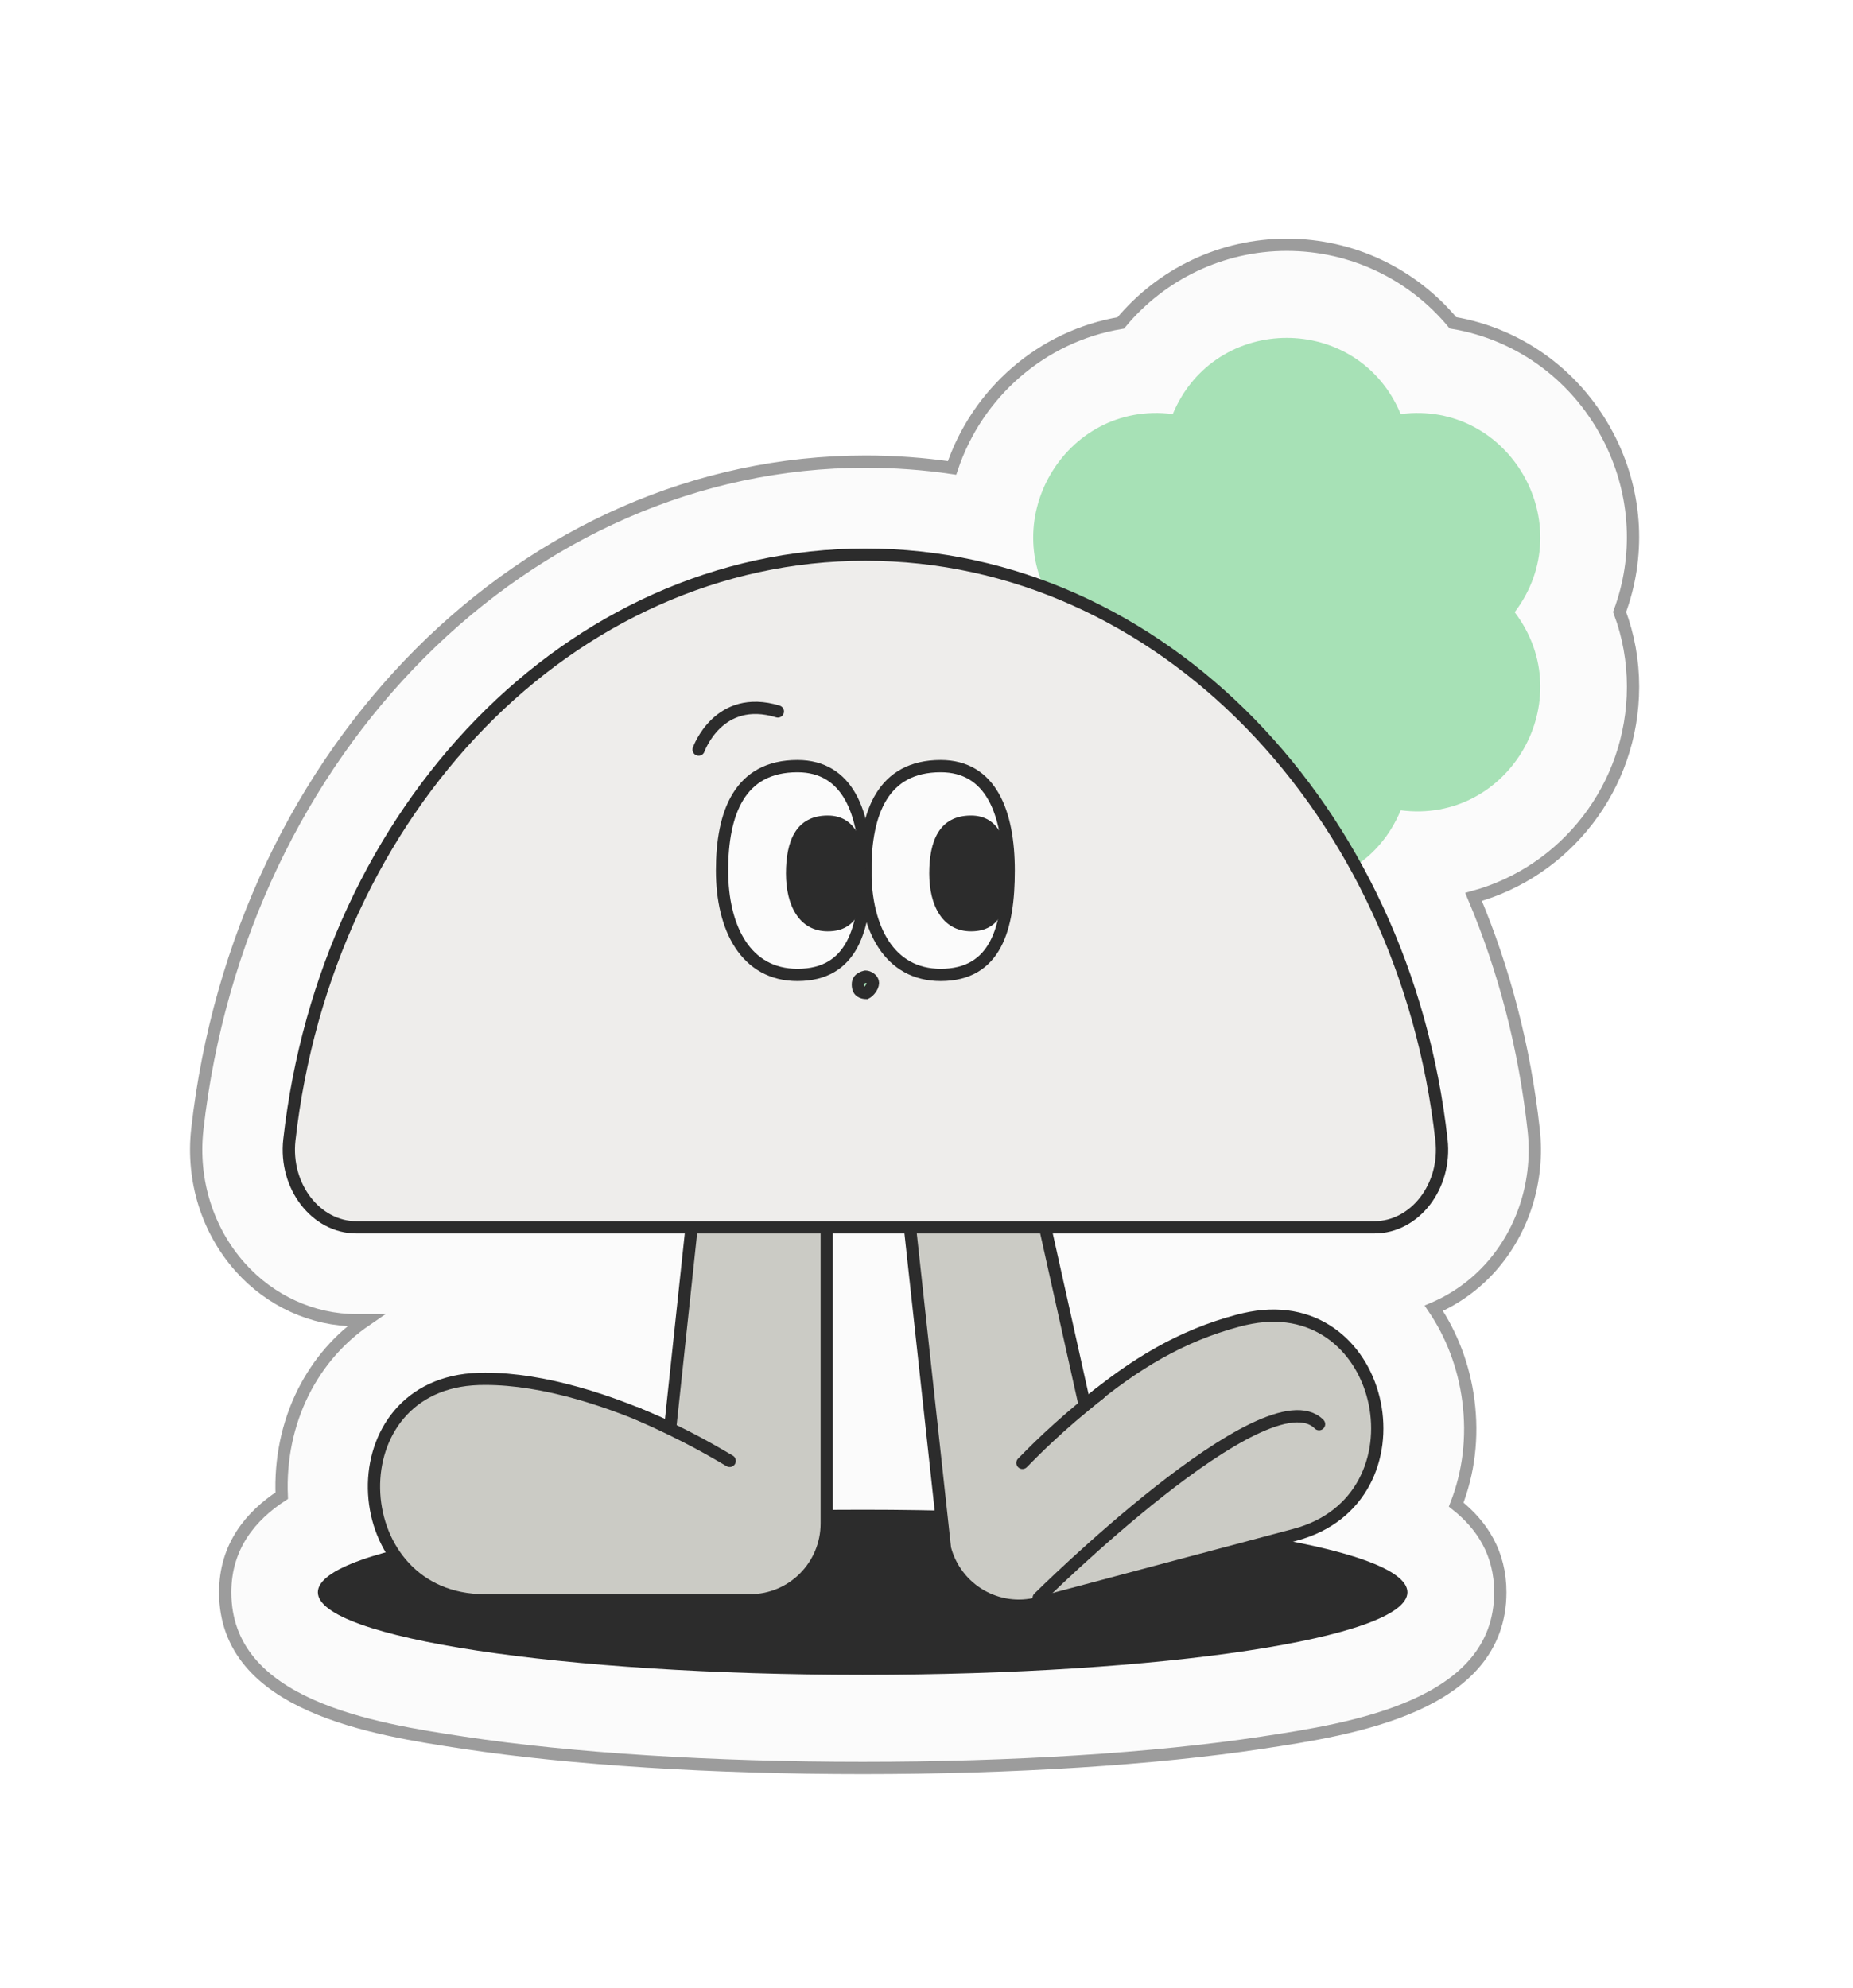 <svg width="151" height="162" viewBox="0 0 151 162" fill="none" xmlns="http://www.w3.org/2000/svg">
<g filter="url(#filter0_g_40000162_4434)">
<g filter="url(#filter1_d_40000162_4434)">
<path d="M71.296 143.062C59.074 143.062 47.523 142.333 38.774 141.006C31.507 139.907 19.352 138.06 19.352 128.747C19.352 124.977 21.466 122.504 23.957 120.875C23.835 117.966 24.42 115.029 25.722 112.434C26.94 110.018 28.676 108.038 30.809 106.579H30.044C26.477 106.579 23.032 105.006 20.579 102.259C17.898 99.256 16.624 95.173 17.077 91.052C20.56 60.016 43.965 36.616 71.532 36.616C73.901 36.616 76.251 36.786 78.582 37.127C80.629 31.017 85.896 26.384 92.332 25.314C95.626 21.344 100.533 18.947 105.865 18.947C111.198 18.947 116.105 21.335 119.399 25.304C124.901 26.223 129.667 29.728 132.234 34.929C134.423 39.373 134.64 44.384 132.979 48.865C133.706 50.807 134.074 52.854 134.074 54.957C134.074 63.142 128.553 70.048 121.079 72.085C123.598 78.044 125.241 84.401 125.977 91.052C126.439 95.154 125.165 99.246 122.494 102.249C121.182 103.718 119.588 104.855 117.842 105.603C119.295 107.754 120.286 110.302 120.654 113.106C121.05 116.138 120.673 119.027 119.663 121.604C121.786 123.281 123.259 125.574 123.259 128.747C123.259 138.06 111.094 139.907 103.827 141.006C95.078 142.333 83.527 143.062 71.305 143.062H71.296Z" fill="#FBFBFB" stroke="#9C9C9C" stroke-miterlimit="10"/>
<path d="M115.142 32.741C124.004 31.595 129.846 41.751 124.429 48.884C129.846 56.018 124.004 66.174 115.142 65.027C111.698 73.307 100.014 73.307 96.569 65.027C87.707 66.174 81.866 56.018 87.283 48.884C81.866 41.751 87.707 31.595 96.569 32.741C100.014 24.461 111.698 24.461 115.142 32.741Z" fill="#A7E1B6"/>
<path d="M71.296 135.474C95.814 135.474 115.69 132.462 115.69 128.747C115.69 125.033 95.814 122.021 71.296 122.021C46.778 122.021 26.902 125.033 26.902 128.747C26.902 132.462 46.778 135.474 71.296 135.474Z" fill="#2C2C2C"/>
<path d="M68.37 59.959V123.139C68.37 126.597 65.577 129.401 62.132 129.401H40.492C29.157 129.401 28.166 112.254 39.473 111.392C39.822 111.363 40.181 111.354 40.548 111.354C45.296 111.354 50.769 113.106 55.611 115.361L61.528 59.968H68.37V59.959Z" fill="#CBCBC5" stroke="#2C2C2C" stroke-miterlimit="10"/>
<path d="M60.462 118.042C59.442 117.455 57.187 116.053 52.864 114.158L60.462 118.042Z" fill="#CBCBC5"/>
<path d="M60.462 118.042C59.442 117.455 57.187 116.053 52.864 114.158" stroke="#2C2C2C" stroke-miterlimit="10" stroke-linecap="round"/>
<path d="M71.296 63.682L78.006 125.185C78.893 128.53 82.3 130.519 85.631 129.628L106.545 124.058C117.502 121.14 114.076 104.315 102.93 106.38C102.581 106.446 102.232 106.522 101.883 106.617C97.296 107.839 93.502 110.084 89.397 113.514L77.902 61.92L71.286 63.682H71.296Z" fill="#CBCBC5" stroke="#2C2C2C" stroke-miterlimit="10"/>
<path d="M84.32 118.203C85.15 117.37 86.981 115.437 90.671 112.491L84.32 118.203Z" fill="#CBCBC5"/>
<path d="M84.32 118.203C85.15 117.37 86.981 115.437 90.671 112.491" stroke="#2C2C2C" stroke-miterlimit="10" stroke-linecap="round"/>
<path d="M85.641 129.212C85.641 129.212 104.242 110.766 108.489 115.048" stroke="#2C2C2C" stroke-miterlimit="10" stroke-linecap="round"/>
<path d="M113.01 99.009H30.045C26.751 99.009 24.165 95.675 24.58 91.895C27.591 64.98 47.466 44.195 71.522 44.195C95.579 44.195 115.454 64.98 118.465 91.895C118.889 95.675 116.294 99.009 113 99.009H113.01Z" fill="#EEEDEB" stroke="#2C2C2C" stroke-miterlimit="10"/>
<path d="M90.671 112.49L90.567 112.585C90.435 112.68 90.303 112.784 90.171 112.898C90.331 112.765 90.501 112.633 90.671 112.49Z" fill="white" stroke="#2C2C2C" stroke-miterlimit="10" stroke-linecap="round"/>
<path d="M83.197 69.935C83.197 74.634 82.149 78.442 77.657 78.442C73.448 78.442 71.513 74.634 71.513 69.935C71.513 65.236 72.938 61.427 77.657 61.427C81.762 61.427 83.197 65.236 83.197 69.935Z" fill="#FBFBFB" stroke="#2C2C2C" stroke-miterlimit="10"/>
<path d="M71.522 69.935C71.522 74.634 70.475 78.442 65.983 78.442C61.774 78.442 59.839 74.634 59.839 69.935C59.839 65.236 61.264 61.427 65.983 61.427C70.088 61.427 71.522 65.236 71.522 69.935Z" fill="#FBFBFB" stroke="#2C2C2C" stroke-miterlimit="10"/>
<path d="M71.522 70.172C71.522 72.777 70.947 74.889 68.455 74.889C66.124 74.889 65.048 72.777 65.048 70.172C65.048 67.566 65.841 65.454 68.455 65.454C70.73 65.454 71.522 67.566 71.522 70.172Z" fill="#2C2C2C"/>
<path d="M83.197 70.172C83.197 72.777 82.621 74.889 80.13 74.889C77.799 74.889 76.723 72.777 76.723 70.172C76.723 67.566 77.515 65.454 80.13 65.454C82.404 65.454 83.197 67.566 83.197 70.172Z" fill="#2C2C2C"/>
<path d="M71.55 78.582C71.638 78.582 71.801 78.63 71.942 78.743C72.074 78.85 72.136 78.972 72.136 79.096C72.136 79.247 72.046 79.465 71.876 79.665C71.797 79.76 71.715 79.832 71.647 79.875C71.612 79.898 71.59 79.907 71.58 79.912C71.443 79.909 71.27 79.878 71.141 79.791C71.04 79.724 70.909 79.587 70.909 79.219C70.909 78.929 71.048 78.788 71.22 78.694C71.314 78.643 71.412 78.61 71.491 78.591C71.507 78.587 71.522 78.585 71.535 78.582H71.55Z" fill="#A7E1B6" stroke="#2C2C2C"/>
<path d="M57.932 60.082C57.932 60.082 59.546 55.497 64.388 56.975" stroke="#2C2C2C" stroke-miterlimit="10" stroke-linecap="round"/>
</g>
</g>
<defs>
<filter id="filter0_g_40000162_4434" x="-0.4" y="-0.4" width="151.8" height="162.8" filterUnits="userSpaceOnUse" color-interpolation-filters="sRGB">
<feFlood flood-opacity="0" result="BackgroundImageFix"/>
<feBlend mode="normal" in="SourceGraphic" in2="BackgroundImageFix" result="shape"/>
<feTurbulence type="fractalNoise" baseFrequency="0.667 0.667" numOctaves="3" seed="7043" />
<feDisplacementMap in="shape" scale="0.8" xChannelSelector="R" yChannelSelector="G" result="displacedImage" width="100%" height="100%" />
<feMerge result="effect1_texture_40000162_4434">
<feMergeNode in="displacedImage"/>
</feMerge>
</filter>
<filter id="filter1_d_40000162_4434" x="13.488" y="17.447" width="122.086" height="129.115" filterUnits="userSpaceOnUse" color-interpolation-filters="sRGB">
<feFlood flood-opacity="0" result="BackgroundImageFix"/>
<feColorMatrix in="SourceAlpha" type="matrix" values="0 0 0 0 0 0 0 0 0 0 0 0 0 0 0 0 0 0 127 0" result="hardAlpha"/>
<feOffset dx="-1" dy="1"/>
<feGaussianBlur stdDeviation="1"/>
<feComposite in2="hardAlpha" operator="out"/>
<feColorMatrix type="matrix" values="0 0 0 0 0 0 0 0 0 0 0 0 0 0 0 0 0 0 0.25 0"/>
<feBlend mode="normal" in2="BackgroundImageFix" result="effect1_dropShadow_40000162_4434"/>
<feBlend mode="normal" in="SourceGraphic" in2="effect1_dropShadow_40000162_4434" result="shape"/>
</filter>
</defs>
</svg>

